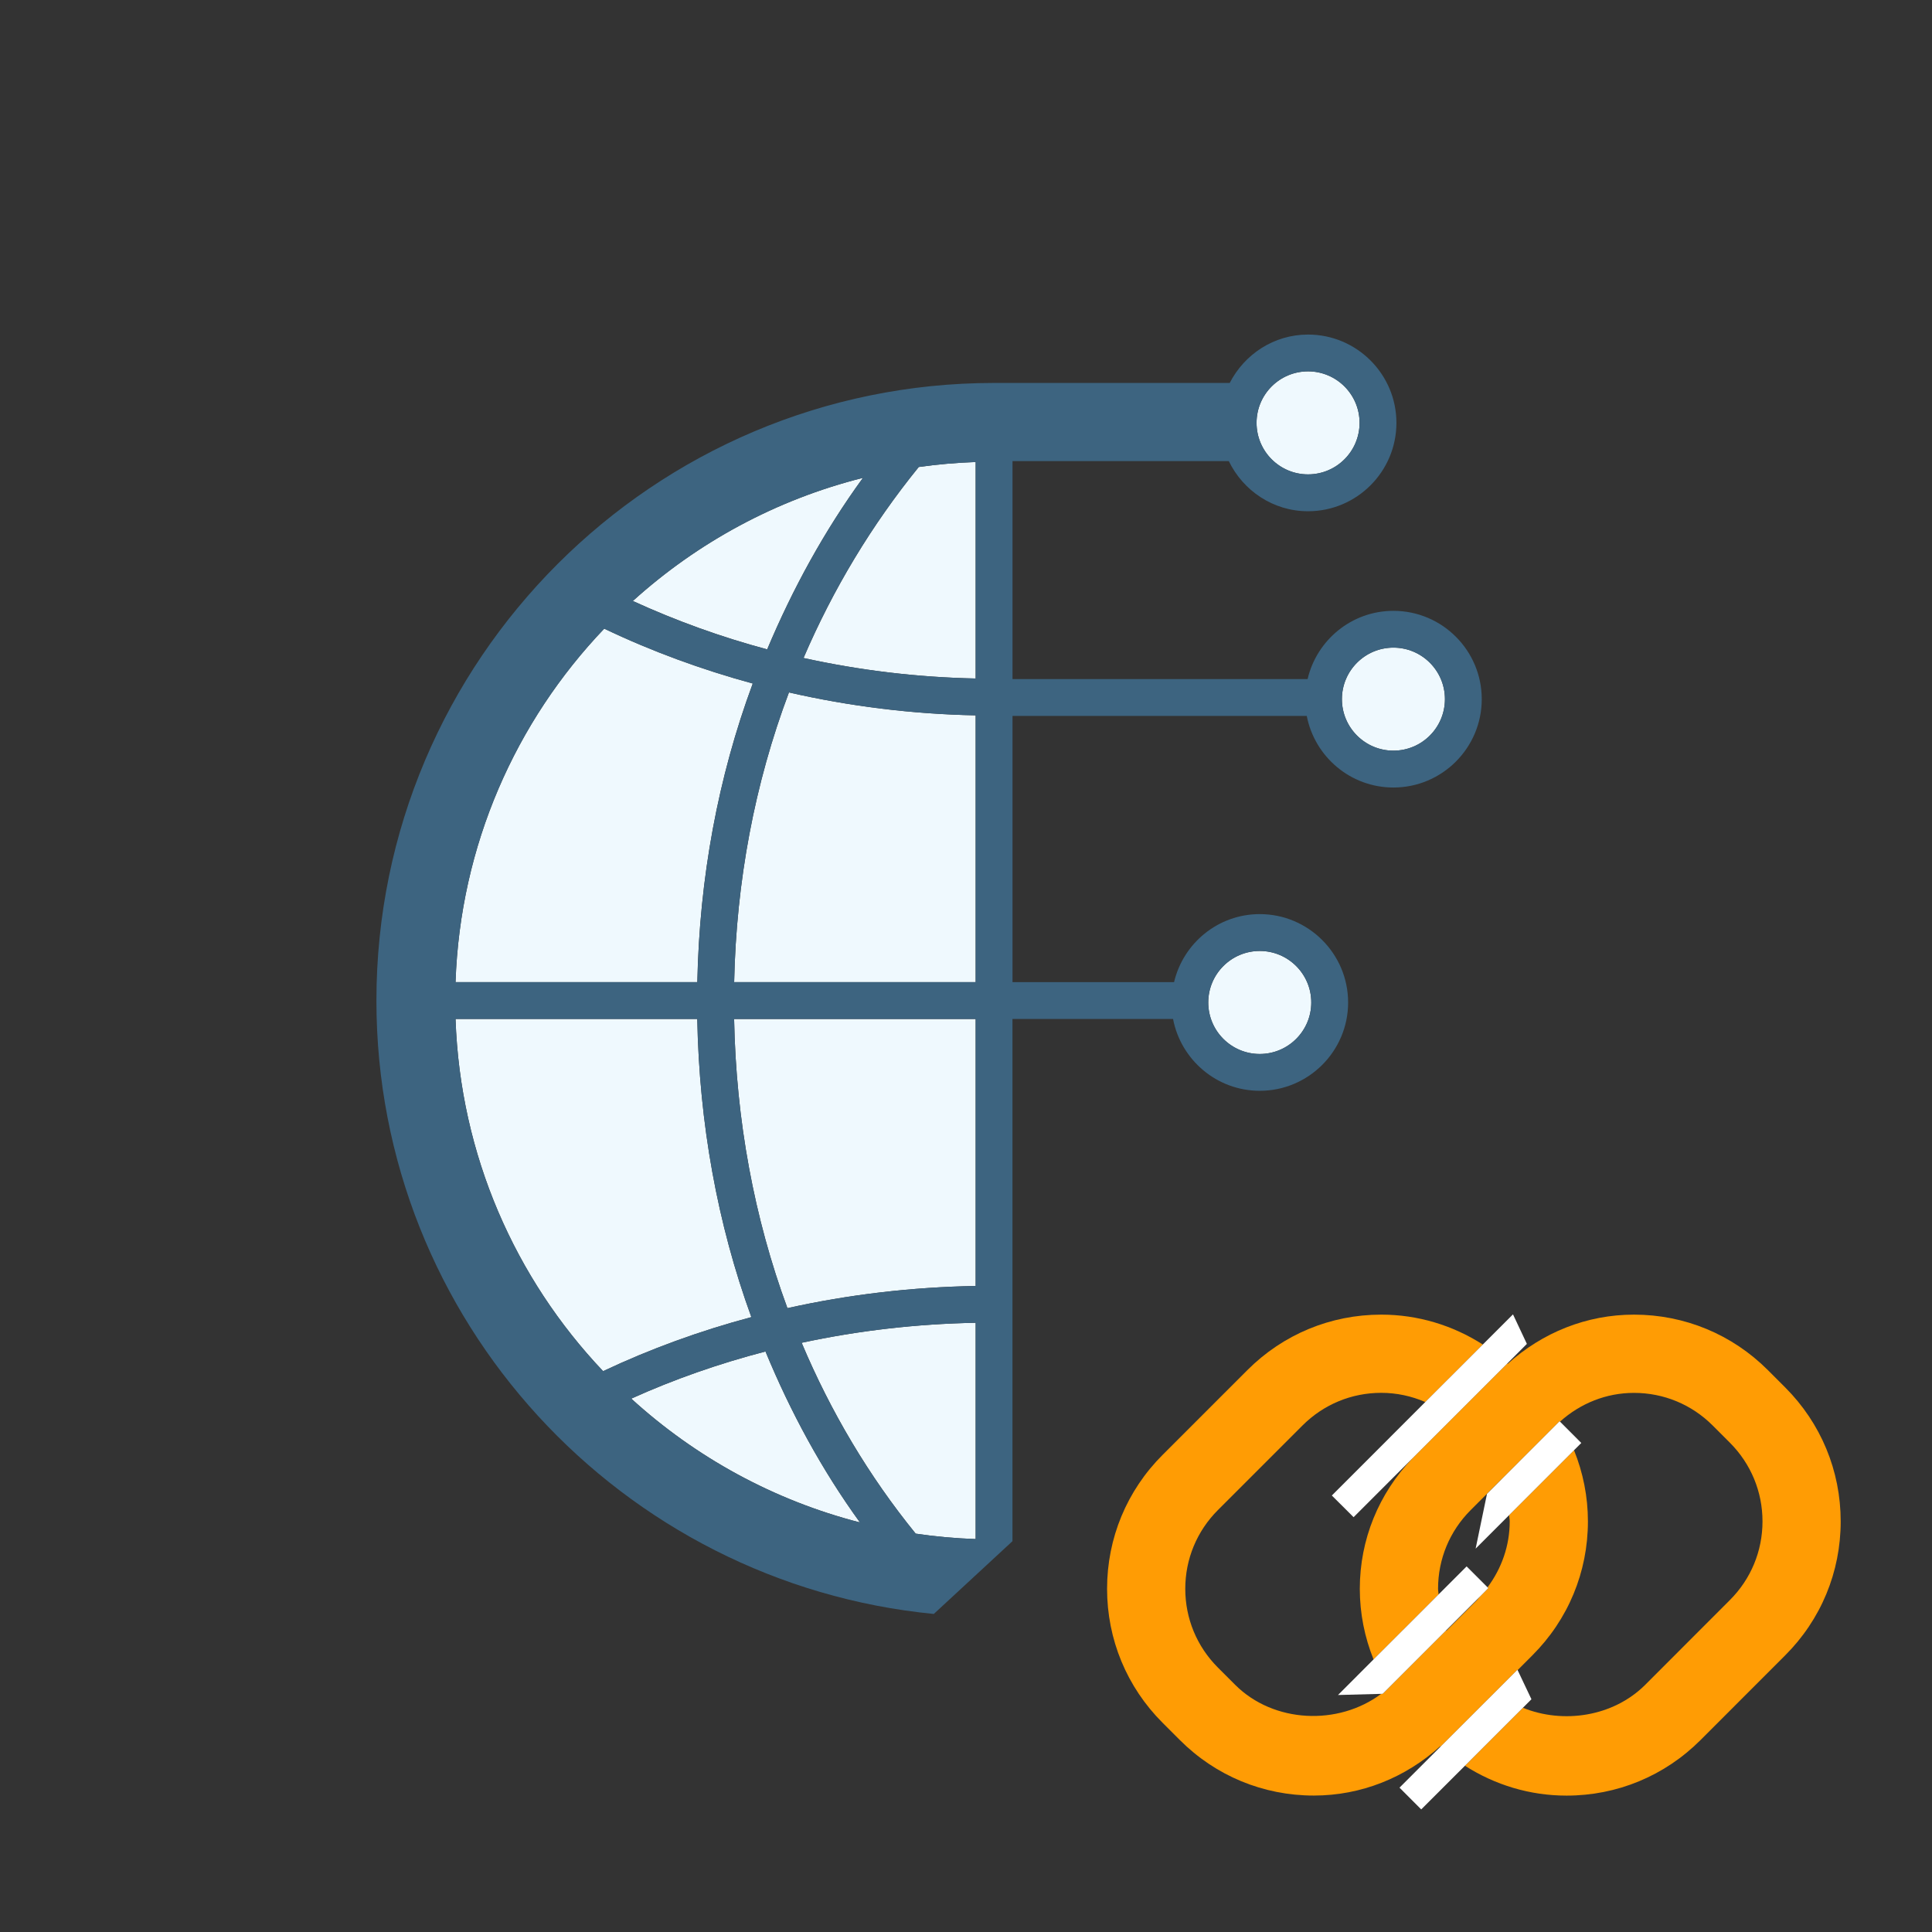 <?xml version="1.0" encoding="utf-8"?>
<!-- Generator: Adobe Illustrator 17.0.0, SVG Export Plug-In . SVG Version: 6.00 Build 0)  -->
<!DOCTYPE svg PUBLIC "-//W3C//DTD SVG 1.1//EN" "http://www.w3.org/Graphics/SVG/1.1/DTD/svg11.dtd">
<svg version="1.1" id="Layer_1" xmlns="http://www.w3.org/2000/svg" xmlns:xlink="http://www.w3.org/1999/xlink" x="0px" y="0px"
	 width="42px" height="42px" viewBox="0 0 42 42" enable-background="new 0 0 42 42" xml:space="preserve">
<rect x="0" y="0" width="42" height="42" fill="#333333" stroke="none"/>
<g>
	<path fill="none" d="M32.338,34.507c0.308-0.414,0.482-0.908,0.482-1.434c0-0.046-0.011-0.09-0.013-0.135l-0.728,0.728l0.247-1.191
		l0.315-0.315c0,0,0-0.001-0.001-0.002l-0.671,0.671c-0.456,0.457-0.708,1.064-0.708,1.71c0,0.042,0.01,0.082,0.012,0.123l0.61-0.61
		L32.338,34.507z"/>
	<path fill="none" d="M34.218,31.527c0.196,0.485,0.302,1.007,0.302,1.546c0,1.101-0.429,2.135-1.207,2.912l-0.321,0.322l0.3,0.633
		l-0.185,0.185c0.88,0.356,1.963,0.193,2.658-0.499l1.841-1.843c0.457-0.457,0.709-1.063,0.709-1.71c0-0.646-0.252-1.253-0.708-1.71
		l-0.376-0.376c-0.456-0.456-1.063-0.708-1.71-0.708c-0.601,0-1.164,0.226-1.608,0.625l0.464,0.465L34.218,31.527z"/>
	<path fill="none" d="M28.953,32.511l2.031-2.031c-0.299-0.129-0.623-0.2-0.958-0.2c-0.646,0-1.253,0.252-1.71,0.708l-1.842,1.842
		c-0.456,0.457-0.708,1.064-0.708,1.71c0,0.646,0.252,1.254,0.708,1.711l0.376,0.376c0.836,0.835,2.241,0.896,3.175,0.197
		l-0.938,0.024l0.772-0.773c-0.193-0.482-0.299-1-0.299-1.536c0-1.068,0.412-2.07,1.148-2.84l-1.283,1.283L28.953,32.511z"/>
	<path fill="none" d="M31.44,35.455l0.671-0.672c0.025-0.026,0.044-0.056,0.068-0.083l-0.743,0.742
		C31.438,35.447,31.439,35.451,31.44,35.455z"/>
	<path fill="#EFF9FE" d="M17.118,28.438c1.329-0.296,2.702-0.458,4.092-0.482v-5.804h-5.251
		C16.001,24.351,16.394,26.476,17.118,28.438z"/>
	<path fill="#EFF9FE" d="M17.468,14.304c1.219,0.269,2.472,0.42,3.742,0.446v-4.706c-0.418,0.014-0.831,0.051-1.237,0.108
		C18.95,11.411,18.111,12.806,17.468,14.304z"/>
	<path fill="#EFF9FE" d="M15.96,21.351h5.25v-5.8c-1.378-0.027-2.738-0.196-4.059-0.498C16.407,17.027,16.006,19.156,15.96,21.351z"
		/>
	<path fill="#EFF9FE" d="M18.76,10.388c-1.892,0.475-3.6,1.407-5.003,2.677c0.939,0.429,1.916,0.783,2.921,1.052
		C17.234,12.796,17.921,11.54,18.76,10.388z"/>
	<path fill="#EFF9FE" d="M15.158,22.151H9.903c0.101,2.962,1.299,5.645,3.208,7.657c1.026-0.484,2.105-0.877,3.223-1.175
		C15.596,26.607,15.201,24.415,15.158,22.151z"/>
	<path fill="#EFF9FE" d="M16.364,14.859c-1.113-0.303-2.195-0.699-3.229-1.193c-1.923,2.015-3.131,4.709-3.232,7.684h5.256
		C15.205,19.092,15.608,16.897,16.364,14.859z"/>
	<path fill="#EFF9FE" d="M13.723,30.405c1.394,1.271,3.09,2.208,4.972,2.692c-0.828-1.142-1.507-2.394-2.054-3.717
		C15.632,29.642,14.655,29.984,13.723,30.405z"/>
	<path fill="#EFF9FE" d="M19.906,33.34c0.428,0.063,0.862,0.103,1.304,0.118v-4.702c-1.285,0.024-2.553,0.17-3.783,0.435
		C18.062,30.697,18.892,32.093,19.906,33.34z"/>
	<circle fill="#EFF9FE" cx="30.292" cy="15.199" r="1.12"/>
	<circle fill="#EFF9FE" cx="28.436" cy="9.193" r="1.12"/>
	<circle fill="#EFF9FE" cx="27.386" cy="21.793" r="1.12"/>
	<path fill="#FF9C04" d="M38.809,30.162l-0.376-0.376c-0.777-0.778-1.812-1.207-2.912-1.207c-1.027,0-1.989,0.387-2.747,1.072
		c-0.003-0.003-0.006-0.005-0.009-0.008l-2.056,2.056c-0.737,0.77-1.148,1.771-1.148,2.84c0,0.536,0.105,1.054,0.299,1.536
		l1.414-1.413c-0.002-0.041-0.012-0.081-0.012-0.123c0-0.646,0.252-1.253,0.708-1.71l0.671-0.671c0,0,0,0.001,0.001,0.002
		l1.263-1.263l0.008,0.008c0.444-0.398,1.007-0.625,1.608-0.625c0.646,0,1.254,0.252,1.71,0.708l0.376,0.376
		c0.456,0.457,0.708,1.064,0.708,1.71c0,0.646-0.252,1.253-0.709,1.71l-1.841,1.843c-0.694,0.691-1.777,0.855-2.658,0.499
		l-1.26,1.26c0.654,0.418,1.412,0.649,2.208,0.649c1.1,0,2.134-0.429,2.912-1.207l1.841-1.842c0.778-0.777,1.207-1.812,1.207-2.912
		C40.015,31.974,39.586,30.94,38.809,30.162z"/>
	<path fill="#FF9C04" d="M32.992,36.307l0.321-0.322c0.778-0.777,1.207-1.812,1.207-2.912c0-0.539-0.106-1.061-0.302-1.546
		l-1.411,1.411c0.002,0.046,0.013,0.089,0.013,0.135c0,0.526-0.174,1.02-0.482,1.434l0.017,0.017l-0.176,0.176
		c-0.024,0.027-0.043,0.057-0.068,0.083l-0.671,0.672c-0.001-0.004-0.002-0.008-0.003-0.012l-1.379,1.379l-0.032,0.001
		c-0.934,0.699-2.339,0.638-3.175-0.197l-0.376-0.376c-0.456-0.457-0.708-1.064-0.708-1.711c0-0.646,0.252-1.253,0.708-1.71
		l1.842-1.842c0.457-0.456,1.064-0.708,1.71-0.708c0.335,0,0.659,0.071,0.958,0.2l1.25-1.25c-0.654-0.419-1.413-0.65-2.208-0.65
		c-1.1,0-2.134,0.429-2.911,1.207l-1.842,1.842c-0.778,0.777-1.207,1.812-1.207,2.911c0,1.101,0.429,2.135,1.206,2.912l0.376,0.376
		c0.777,0.778,1.812,1.207,2.912,1.207c1.027,0,1.989-0.387,2.747-1.071c0.003,0.003,0.006,0.005,0.009,0.007l1.672-1.671
		L32.992,36.307z"/>
	<polygon fill="#FFFFFF" points="28.953,32.511 29.426,32.982 30.709,31.699 32.765,29.643 33.193,29.215 32.891,28.573 
		32.235,29.229 30.984,30.479 	"/>
	<polygon fill="#FFFFFF" points="33.292,36.94 32.992,36.307 32.988,36.299 31.316,37.97 30.424,38.862 30.896,39.335 
		31.847,38.385 33.107,37.125 	"/>
	<polygon fill="#FFFFFF" points="32.079,33.666 32.807,32.938 34.218,31.527 34.376,31.369 33.912,30.904 33.904,30.897 
		32.641,32.16 32.326,32.475 	"/>
	<polygon fill="#FFFFFF" points="30.025,36.823 30.058,36.822 31.437,35.443 32.18,34.701 32.355,34.524 32.338,34.507 
		31.883,34.052 31.273,34.662 29.859,36.075 29.087,36.848 	"/>
	<path fill="#3D6480" d="M27.386,23.713c1.059,0,1.921-0.861,1.921-1.92s-0.862-1.921-1.921-1.921c-0.906,0-1.663,0.633-1.863,1.479
		h-3.512v-5.787h6.397c0.171,0.885,0.95,1.556,1.884,1.556c1.059,0,1.92-0.862,1.92-1.921s-0.861-1.92-1.92-1.92
		c-0.908,0-1.668,0.636-1.866,1.484h-6.415v-4.739h4.702c0.311,0.642,0.963,1.09,1.723,1.09c1.059,0,1.921-0.862,1.921-1.921
		s-0.862-1.92-1.921-1.92c-0.745,0-1.384,0.431-1.703,1.052H21.61c-7.403,0-13.427,6.023-13.427,13.427
		c0,6.959,5.329,12.672,12.117,13.334l1.71-1.582V22.151h3.491C25.671,23.039,26.45,23.713,27.386,23.713z M27.386,20.673
		c0.618,0,1.12,0.502,1.12,1.12c0,0.617-0.502,1.119-1.12,1.119c-0.617,0-1.119-0.502-1.119-1.119
		C26.267,21.175,26.769,20.673,27.386,20.673z M30.292,14.079c0.617,0,1.119,0.502,1.119,1.119c0,0.618-0.502,1.12-1.119,1.12
		c-0.618,0-1.12-0.502-1.12-1.12C29.172,14.581,29.674,14.079,30.292,14.079z M28.436,8.073c0.618,0,1.12,0.502,1.12,1.119
		c0,0.618-0.502,1.12-1.12,1.12c-0.617,0-1.119-0.502-1.119-1.12C27.316,8.575,27.818,8.073,28.436,8.073z M18.76,10.388
		c-0.839,1.152-1.526,2.408-2.082,3.729c-1.006-0.268-1.982-0.622-2.921-1.052C15.161,11.796,16.868,10.863,18.76,10.388z
		 M13.136,13.667c1.033,0.493,2.115,0.889,3.229,1.193c-0.756,2.038-1.16,4.233-1.205,6.491H9.903
		C10.004,18.376,11.212,15.682,13.136,13.667z M9.903,22.151h5.255c0.042,2.264,0.438,4.455,1.176,6.482
		c-1.118,0.298-2.197,0.69-3.223,1.175C11.203,27.796,10.004,25.113,9.903,22.151z M13.723,30.405
		c0.933-0.421,1.909-0.762,2.918-1.025c0.546,1.323,1.226,2.575,2.054,3.717C16.813,32.613,15.116,31.676,13.723,30.405z
		 M21.21,33.458c-0.441-0.015-0.876-0.055-1.304-0.118c-1.015-1.248-1.845-2.643-2.479-4.149c1.23-0.265,2.498-0.411,3.783-0.435
		V33.458z M21.21,27.956c-1.39,0.025-2.763,0.186-4.092,0.482c-0.724-1.962-1.117-4.087-1.159-6.287h5.251V27.956z M21.21,21.351
		h-5.25c0.046-2.195,0.447-4.324,1.191-6.298c1.321,0.302,2.681,0.471,4.059,0.498V21.351z M21.21,14.75
		c-1.27-0.026-2.522-0.177-3.742-0.446c0.643-1.498,1.482-2.893,2.505-4.152c0.406-0.057,0.818-0.093,1.237-0.108V14.75z"/>
</g>
</svg>
